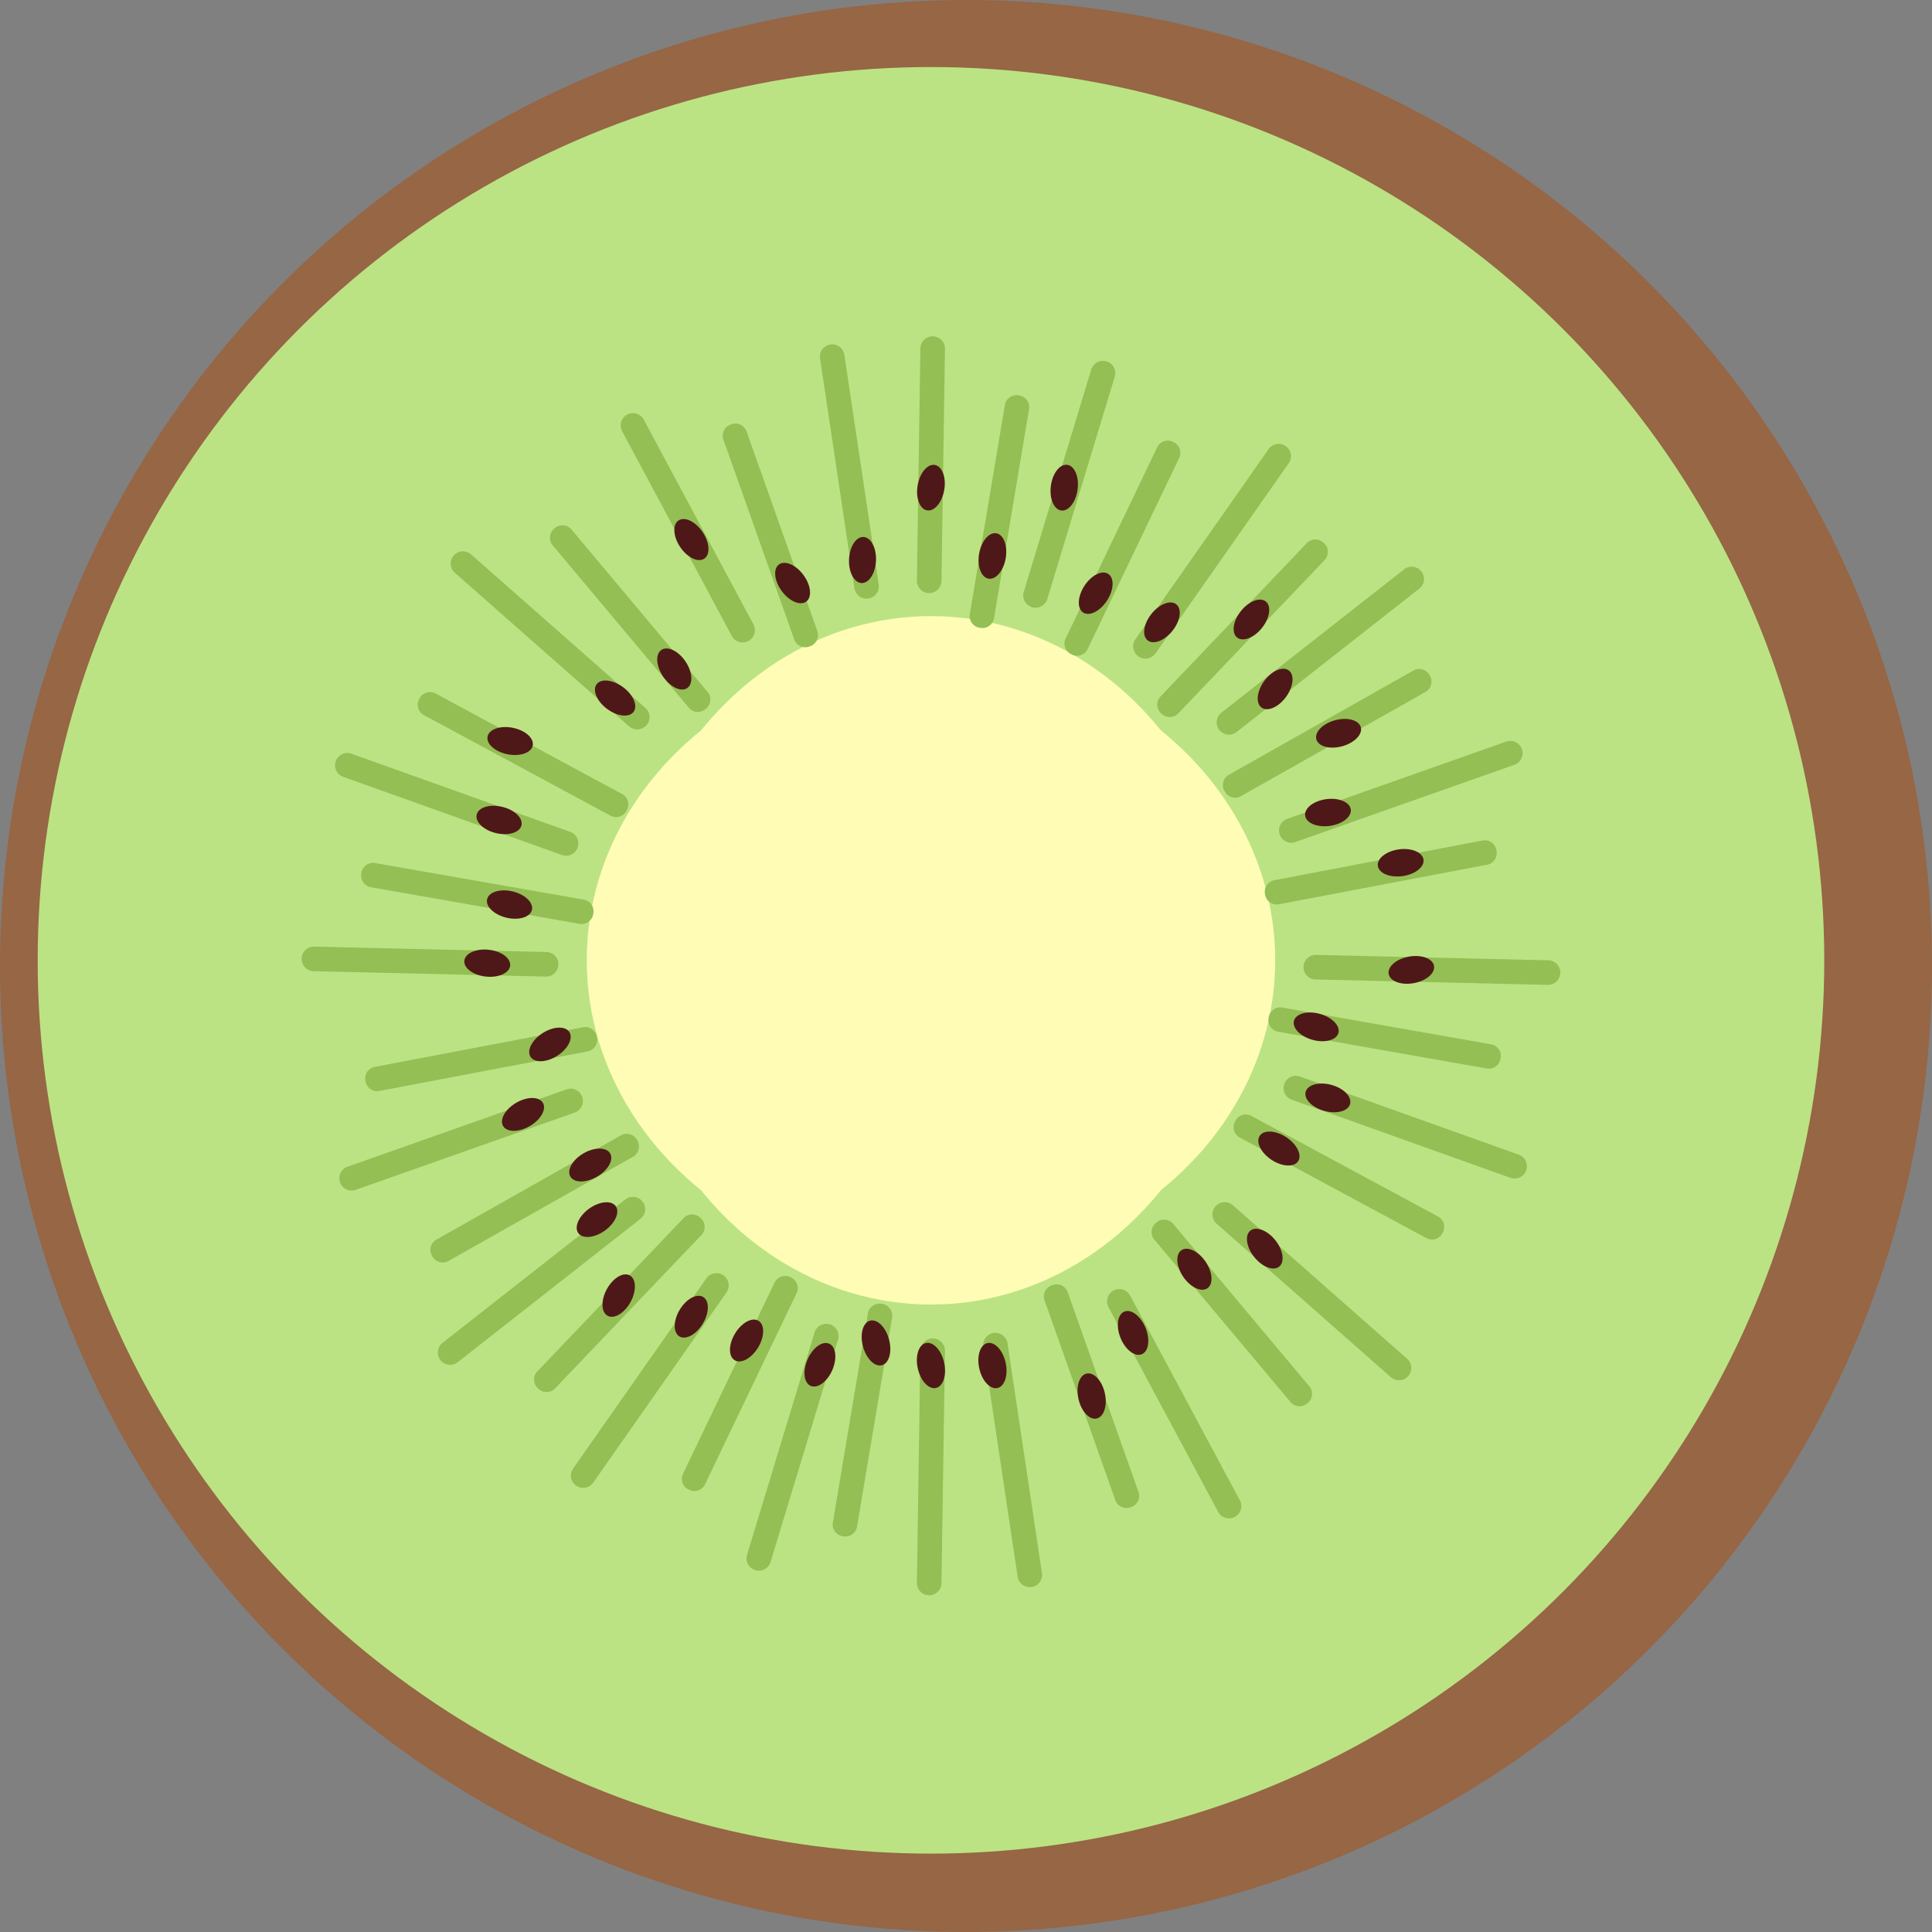 <svg xmlns="http://www.w3.org/2000/svg" width="63" height="63" viewBox="0 0 63 63">
  <rect x="0" y="0" width="63" height="63" fill="#808080" stroke="none"/>
  <g id="kiwi" transform="translate(-0.439 0)">
    <circle id="Ellipse_129" data-name="Ellipse 129" cx="31.5" cy="31.5" r="31.5" transform="translate(0.439 0)" fill="#966645"/>
    <ellipse id="Ellipse_130" data-name="Ellipse 130" cx="29.129" cy="29.129" rx="29.129" ry="29.129" transform="translate(1.668 2.186)" fill="#bbe383"/>
    <g id="Group_2057" data-name="Group 2057" transform="translate(19.572 20.09)">
      <ellipse id="Ellipse_131" data-name="Ellipse 131" cx="10.074" cy="11.225" rx="10.074" ry="11.225" transform="translate(1.151)" fill="#fffcb5"/>
      <ellipse id="Ellipse_132" data-name="Ellipse 132" cx="11.225" cy="10.073" rx="11.225" ry="10.073" transform="translate(0 1.151)" fill="#fffcb5"/>
    </g>
    <g id="Group_2058" data-name="Group 2058" transform="translate(10.275 10.97)">
      <path id="Path_3618" data-name="Path 3618" d="M253.052,97.3a.4.4,0,0,1-.406.394h0a.4.4,0,0,1-.395-.406l.114-7.573a.4.4,0,0,1,.407-.394h0a.4.4,0,0,1,.394.406Z" transform="translate(-232.188 -89.324)" fill="#93bf54"/>
      <path id="Path_3619" data-name="Path 3619" d="M253.052,364.955a.4.4,0,0,1-.406.4h0a.4.4,0,0,1-.395-.406l.114-7.574a.4.4,0,0,1,.407-.394h0a.4.4,0,0,1,.394.406Z" transform="translate(-232.188 -324.305)" fill="#93bf54"/>
      <path id="Path_3620" data-name="Path 3620" d="M267.121,112.317a.384.384,0,0,1-.455.3h0a.385.385,0,0,1-.335-.428l1.148-6.849a.385.385,0,0,1,.456-.3h0a.386.386,0,0,1,.333.429Z" transform="translate(-244.545 -103.116)" fill="#93bf54"/>
      <path id="Path_3621" data-name="Path 3621" d="M230.513,355.008a.385.385,0,0,1-.455.3h0a.385.385,0,0,1-.334-.428l1.148-6.849a.385.385,0,0,1,.456-.3h0a.385.385,0,0,1,.334.428Z" transform="translate(-212.405 -316.183)" fill="#93bf54"/>
      <path id="Path_3622" data-name="Path 3622" d="M281.448,103.632a.4.4,0,0,1-.5.267h0a.4.4,0,0,1-.267-.5l2.2-7.247a.4.4,0,0,1,.5-.267h0a.4.4,0,0,1,.266.5Z" transform="translate(-257.133 -95.07)" fill="#93bf54"/>
      <path id="Path_3623" data-name="Path 3623" d="M207.525,360.872a.4.4,0,0,1-.5.267h0a.4.4,0,0,1-.267-.5l2.2-7.246a.4.4,0,0,1,.5-.267h0a.4.4,0,0,1,.266.5Z" transform="translate(-192.233 -320.91)" fill="#93bf54"/>
      <path id="Path_3624" data-name="Path 3624" d="M292.368,123.97a.384.384,0,0,1-.519.159h0a.386.386,0,0,1-.2-.5l3-6.266a.385.385,0,0,1,.52-.158h0a.385.385,0,0,1,.2.5Z" transform="translate(-266.744 -113.761)" fill="#93bf54"/>
      <path id="Path_3625" data-name="Path 3625" d="M190.144,347.107a.385.385,0,0,1-.519.159h0a.386.386,0,0,1-.2-.5l3-6.266a.385.385,0,0,1,.52-.158h0a.385.385,0,0,1,.2.5Z" transform="translate(-176.997 -309.66)" fill="#93bf54"/>
      <path id="Path_3626" data-name="Path 3626" d="M310.758,124.827a.4.4,0,0,1-.557.1h0a.4.4,0,0,1-.1-.558l4.344-6.2a.4.4,0,0,1,.558-.1h0a.4.4,0,0,1,.1.557Z" transform="translate(-282.914 -114.493)" fill="#93bf54"/>
      <path id="Path_3627" data-name="Path 3627" d="M160.552,346.362a.4.4,0,0,1-.557.1h0a.4.4,0,0,1-.1-.557l4.344-6.2a.4.4,0,0,1,.558-.1h0a.4.4,0,0,1,.1.557Z" transform="translate(-151.043 -308.987)" fill="#93bf54"/>
      <path id="Path_3628" data-name="Path 3628" d="M317.132,149.251a.385.385,0,0,1-.542-.01h0a.385.385,0,0,1-.037-.542l4.794-5.025a.386.386,0,0,1,.544.011h0a.385.385,0,0,1,.036.542Z" transform="translate(-288.557 -136.946)" fill="#93bf54"/>
      <path id="Path_3629" data-name="Path 3629" d="M150.638,329.578a.385.385,0,0,1-.543-.01h0a.386.386,0,0,1-.037-.542L154.853,324a.385.385,0,0,1,.543.011h0a.385.385,0,0,1,.036.542Z" transform="translate(-142.385 -295.262)" fill="#93bf54"/>
      <path id="Path_3630" data-name="Path 3630" d="M333,156.236a.4.4,0,0,1-.562-.067h0a.4.4,0,0,1,.067-.563l5.959-4.675a.4.4,0,0,1,.562.068h0a.4.4,0,0,1-.068.562Z" transform="translate(-302.513 -143.336)" fill="#93bf54"/>
      <path id="Path_3631" data-name="Path 3631" d="M124.918,324.585a.4.4,0,0,1-.562-.067h0a.4.4,0,0,1,.067-.563l5.959-4.675a.4.4,0,0,1,.563.068h0a.4.4,0,0,1-.068.562Z" transform="translate(-119.828 -291.136)" fill="#93bf54"/>
      <path id="Path_3632" data-name="Path 3632" d="M334.579,182.311a.384.384,0,0,1-.516-.168h0a.385.385,0,0,1,.122-.53l6.047-3.415a.385.385,0,0,1,.517.169h0a.386.386,0,0,1-.123.529Z" transform="translate(-303.964 -167.311)" fill="#93bf54"/>
      <path id="Path_3633" data-name="Path 3633" d="M122.876,306.491a.384.384,0,0,1-.517-.168h0a.385.385,0,0,1,.123-.529l6.047-3.416a.385.385,0,0,1,.516.169h0a.385.385,0,0,1-.123.529Z" transform="translate(-118.102 -276.334)" fill="#93bf54"/>
      <path id="Path_3634" data-name="Path 3634" d="M349.508,200.7a.4.4,0,0,1-.511-.244h0a.4.4,0,0,1,.244-.511l7.143-2.52a.4.4,0,0,1,.511.245h0a.4.4,0,0,1-.244.51Z" transform="translate(-317.104 -184.212)" fill="#93bf54"/>
      <path id="Path_3635" data-name="Path 3635" d="M98.485,293.583a.4.4,0,0,1-.511-.243h0a.4.4,0,0,1,.244-.511l7.142-2.521a.4.4,0,0,1,.511.244h0a.4.4,0,0,1-.245.511Z" transform="translate(-96.722 -265.754)" fill="#93bf54"/>
      <path id="Path_3636" data-name="Path 3636" d="M345.64,226.009a.384.384,0,0,1-.435-.324h0a.385.385,0,0,1,.285-.462l6.822-1.3a.385.385,0,0,1,.436.326h0a.385.385,0,0,1-.286.462Z" transform="translate(-313.788 -207.488)" fill="#93bf54"/>
      <path id="Path_3637" data-name="Path 3637" d="M105.324,275.885a.385.385,0,0,1-.436-.324h0a.385.385,0,0,1,.286-.462L112,273.8a.385.385,0,0,1,.435.326h0a.384.384,0,0,1-.285.461Z" transform="translate(-102.806 -251.276)" fill="#93bf54"/>
      <path id="Path_3638" data-name="Path 3638" d="M355.919,255.349a.4.4,0,0,1-.391-.409h0a.4.4,0,0,1,.409-.392l7.572.176a.4.4,0,0,1,.391.41h0a.4.4,0,0,1-.409.391Z" transform="translate(-322.857 -234.38)" fill="#93bf54"/>
      <path id="Path_3639" data-name="Path 3639" d="M88.27,253.146a.4.4,0,0,1-.391-.409h0a.4.4,0,0,1,.409-.392l7.572.176a.4.4,0,0,1,.391.41h0a.4.4,0,0,1-.41.391Z" transform="translate(-87.879 -232.447)" fill="#93bf54"/>
      <path id="Path_3640" data-name="Path 3640" d="M346.456,269.343a.384.384,0,0,1-.292-.457h0a.385.385,0,0,1,.43-.331l6.84,1.205a.385.385,0,0,1,.292.458h0a.385.385,0,0,1-.431.33Z" transform="translate(-314.631 -246.673)" fill="#93bf54"/>
      <path id="Path_3641" data-name="Path 3641" d="M104.077,230.738a.385.385,0,0,1-.292-.457h0a.385.385,0,0,1,.431-.331l6.84,1.2a.385.385,0,0,1,.291.458h0a.385.385,0,0,1-.43.33Z" transform="translate(-101.837 -212.78)" fill="#93bf54"/>
      <path id="Path_3642" data-name="Path 3642" d="M350.461,287.633a.4.4,0,0,1-.242-.512h0a.4.4,0,0,1,.512-.242l7.133,2.548a.4.4,0,0,1,.242.512h0a.4.4,0,0,1-.512.242Z" transform="translate(-318.176 -262.744)" fill="#93bf54"/>
      <path id="Path_3643" data-name="Path 3643" d="M97.077,201.392a.4.4,0,0,1-.243-.511h0a.4.4,0,0,1,.512-.243l7.132,2.548a.4.4,0,0,1,.242.512h0a.4.4,0,0,1-.512.242Z" transform="translate(-95.721 -187.03)" fill="#93bf54"/>
      <path id="Path_3644" data-name="Path 3644" d="M337.047,297.911a.385.385,0,0,1-.134-.526h0a.385.385,0,0,1,.513-.179l6.114,3.295a.385.385,0,0,1,.133.527h0a.385.385,0,0,1-.513.178Z" transform="translate(-306.47 -271.795)" fill="#93bf54"/>
      <path id="Path_3645" data-name="Path 3645" d="M119.095,185.057a.385.385,0,0,1-.134-.526h0a.386.386,0,0,1,.514-.179l6.114,3.295a.385.385,0,0,1,.133.526h0a.384.384,0,0,1-.513.178Z" transform="translate(-115.122 -172.716)" fill="#93bf54"/>
      <path id="Path_3646" data-name="Path 3646" d="M331.323,321.3a.4.4,0,0,1-.037-.565h0a.4.4,0,0,1,.566-.037l5.684,5.007a.4.4,0,0,1,.035.565h0a.4.4,0,0,1-.565.036Z" transform="translate(-301.488 -292.368)" fill="#93bf54"/>
      <path id="Path_3647" data-name="Path 3647" d="M127.828,147.433a.4.4,0,0,1-.037-.564h0a.4.4,0,0,1,.565-.036l5.684,5.006a.4.4,0,0,1,.036.565h0a.4.4,0,0,1-.565.036Z" transform="translate(-122.832 -139.725)" fill="#93bf54"/>
      <path id="Path_3648" data-name="Path 3648" d="M315,325.912a.384.384,0,0,1,.071-.538h0a.385.385,0,0,1,.543.024l4.461,5.323a.384.384,0,0,1-.071.538h0a.385.385,0,0,1-.542-.025Z" transform="translate(-287.206 -296.473)" fill="#93bf54"/>
      <path id="Path_3649" data-name="Path 3649" d="M154.273,140.426a.385.385,0,0,1,.071-.538h0a.386.386,0,0,1,.543.024l4.461,5.323a.385.385,0,0,1-.072.538h0a.384.384,0,0,1-.542-.025Z" transform="translate(-146.098 -133.628)" fill="#93bf54"/>
      <path id="Path_3650" data-name="Path 3650" d="M303.083,344.417a.4.4,0,0,1,.163-.542h0a.4.4,0,0,1,.542.163l3.577,6.676a.4.4,0,0,1-.164.543h0a.4.4,0,0,1-.542-.164Z" transform="translate(-276.772 -312.762)" fill="#93bf54"/>
      <path id="Path_3651" data-name="Path 3651" d="M173.155,110.414a.4.4,0,0,1,.163-.542h0a.4.4,0,0,1,.542.163l3.576,6.676a.4.4,0,0,1-.164.542h0a.4.4,0,0,1-.542-.164Z" transform="translate(-162.704 -107.322)" fill="#93bf54"/>
      <path id="Path_3652" data-name="Path 3652" d="M286.162,343.083a.385.385,0,0,1,.254-.48h0a.385.385,0,0,1,.5.212l2.321,6.546a.384.384,0,0,1-.255.48h0a.385.385,0,0,1-.5-.212Z" transform="translate(-261.942 -311.665)" fill="#93bf54"/>
      <path id="Path_3653" data-name="Path 3653" d="M200.363,113.132a.385.385,0,0,1,.254-.48h0a.386.386,0,0,1,.5.213l2.321,6.546a.385.385,0,0,1-.255.479h0a.384.384,0,0,1-.5-.212Z" transform="translate(-186.615 -109.783)" fill="#93bf54"/>
      <path id="Path_3654" data-name="Path 3654" d="M269.934,355.985a.4.4,0,0,1,.336-.455h0a.4.4,0,0,1,.456.337l1.122,7.491a.4.4,0,0,1-.337.455h0a.4.4,0,0,1-.455-.337Z" transform="translate(-247.708 -323.032)" fill="#93bf54"/>
      <path id="Path_3655" data-name="Path 3655" d="M226.333,91.906a.4.4,0,0,1,.336-.455h0a.4.4,0,0,1,.456.337l1.121,7.49a.4.4,0,0,1-.337.455h0a.4.4,0,0,1-.455-.337Z" transform="translate(-209.428 -91.187)" fill="#93bf54"/>
    </g>
    <g id="Group_2059" data-name="Group 2059" transform="translate(15.533 15.087)">
      <ellipse id="Ellipse_133" data-name="Ellipse 133" cx="0.751" cy="0.44" rx="0.751" ry="0.44" transform="translate(6.949 7.597) rotate(-123.994)" fill="#4f1818"/>
      <ellipse id="Ellipse_134" data-name="Ellipse 134" cx="0.751" cy="0.44" rx="0.751" ry="0.44" transform="translate(7.507 3.376) rotate(-123.994)" fill="#4f1818"/>
      <ellipse id="Ellipse_135" data-name="Ellipse 135" cx="0.752" cy="0.44" rx="0.752" ry="0.44" transform="matrix(0.041, -0.999, 0.999, 0.041, 12.561, 3.907)" fill="#4f1818"/>
      <ellipse id="Ellipse_136" data-name="Ellipse 136" cx="0.751" cy="0.44" rx="0.751" ry="0.44" transform="translate(10.842 4.791) rotate(-126.321)" fill="#4f1818"/>
      <ellipse id="Ellipse_137" data-name="Ellipse 137" cx="0.751" cy="0.44" rx="0.751" ry="0.44" transform="matrix(0.169, -0.986, 0.986, 0.169, 14.702, 1.481)" fill="#4f1818"/>
      <ellipse id="Ellipse_138" data-name="Ellipse 138" cx="0.751" cy="0.44" rx="0.751" ry="0.44" transform="matrix(0.169, -0.985, 0.985, 0.169, 16.707, 3.708)" fill="#4f1818"/>
      <ellipse id="Ellipse_139" data-name="Ellipse 139" cx="0.751" cy="0.44" rx="0.751" ry="0.44" transform="translate(19.858 4.648) rotate(-57.057)" fill="#4f1818"/>
      <ellipse id="Ellipse_140" data-name="Ellipse 140" cx="0.751" cy="0.44" rx="0.751" ry="0.44" transform="translate(19.076 1.503) rotate(-82.571)" fill="#4f1818"/>
      <ellipse id="Ellipse_141" data-name="Ellipse 141" cx="0.751" cy="0.44" rx="0.751" ry="0.44" transform="matrix(0.622, -0.783, 0.783, 0.622, 21.984, 5.521)" fill="#4f1818"/>
      <ellipse id="Ellipse_142" data-name="Ellipse 142" cx="0.751" cy="0.44" rx="0.751" ry="0.44" transform="matrix(0.622, -0.783, 0.783, 0.622, 24.902, 5.428)" fill="#4f1818"/>
      <ellipse id="Ellipse_143" data-name="Ellipse 143" cx="0.751" cy="0.44" rx="0.751" ry="0.44" transform="matrix(0.965, -0.262, 0.262, 0.965, 27.715, 8.596)" fill="#4f1818"/>
      <ellipse id="Ellipse_144" data-name="Ellipse 144" cx="0.751" cy="0.44" rx="0.751" ry="0.44" transform="translate(25.688 7.726) rotate(-53.856)" fill="#4f1818"/>
      <ellipse id="Ellipse_145" data-name="Ellipse 145" cx="0.751" cy="0.44" rx="0.751" ry="0.44" transform="matrix(0.991, -0.136, 0.136, 0.991, 27.405, 11.075)" fill="#4f1818"/>
      <ellipse id="Ellipse_146" data-name="Ellipse 146" cx="0.751" cy="0.44" rx="0.751" ry="0.44" transform="translate(26.227 21.584) rotate(33.511)" fill="#4f1818"/>
      <ellipse id="Ellipse_147" data-name="Ellipse 147" cx="0.751" cy="0.44" rx="0.751" ry="0.44" transform="matrix(0.991, -0.136, 0.136, 0.991, 29.776, 12.712)" fill="#4f1818"/>
      <ellipse id="Ellipse_148" data-name="Ellipse 148" cx="0.752" cy="0.44" rx="0.752" ry="0.44" transform="translate(27.217 17.774) rotate(15.373)" fill="#4f1818"/>
      <ellipse id="Ellipse_149" data-name="Ellipse 149" cx="0.751" cy="0.44" rx="0.751" ry="0.44" transform="translate(27.599 20.091) rotate(15.373)" fill="#4f1818"/>
      <ellipse id="Ellipse_150" data-name="Ellipse 150" cx="0.751" cy="0.44" rx="0.751" ry="0.44" transform="matrix(0.984, -0.176, 0.176, 0.984, 30.111, 16.239)" fill="#4f1818"/>
      <ellipse id="Ellipse_151" data-name="Ellipse 151" cx="0.751" cy="0.44" rx="0.751" ry="0.44" transform="translate(17.534 28.613) rotate(77.409)" fill="#4f1818"/>
      <ellipse id="Ellipse_152" data-name="Ellipse 152" cx="0.752" cy="0.44" rx="0.752" ry="0.44" transform="matrix(0.624, 0.781, -0.781, 0.624, 26.023, 24.767)" fill="#4f1818"/>
      <ellipse id="Ellipse_153" data-name="Ellipse 153" cx="0.751" cy="0.44" rx="0.751" ry="0.44" transform="translate(20.768 29.607) rotate(77.355)" fill="#4f1818"/>
      <ellipse id="Ellipse_154" data-name="Ellipse 154" cx="0.751" cy="0.44" rx="0.751" ry="0.44" transform="translate(23.795 25.433) rotate(55.751)" fill="#4f1818"/>
      <ellipse id="Ellipse_155" data-name="Ellipse 155" cx="0.751" cy="0.44" rx="0.751" ry="0.44" transform="translate(15.528 28.611) rotate(77.355)" fill="#4f1818"/>
      <ellipse id="Ellipse_156" data-name="Ellipse 156" cx="0.751" cy="0.44" rx="0.751" ry="0.44" transform="translate(21.977 27.516) rotate(67.772)" fill="#4f1818"/>
      <ellipse id="Ellipse_157" data-name="Ellipse 157" cx="0.751" cy="0.44" rx="0.751" ry="0.44" transform="translate(12.347 28.906) rotate(113.715)" fill="#4f1818"/>
      <ellipse id="Ellipse_158" data-name="Ellipse 158" cx="0.752" cy="0.44" rx="0.752" ry="0.44" transform="matrix(0.257, 0.966, -0.966, 0.257, 13.703, 27.865)" fill="#4f1818"/>
      <ellipse id="Ellipse_159" data-name="Ellipse 159" cx="0.751" cy="0.44" rx="0.751" ry="0.44" transform="translate(10.015 28.209) rotate(121.077)" fill="#4f1818"/>
      <ellipse id="Ellipse_160" data-name="Ellipse 160" cx="0.751" cy="0.44" rx="0.751" ry="0.44" transform="matrix(-0.516, 0.856, -0.856, -0.516, 8.212, 27.433)" fill="#4f1818"/>
      <ellipse id="Ellipse_161" data-name="Ellipse 161" cx="0.752" cy="0.44" rx="0.752" ry="0.44" transform="matrix(-0.812, 0.584, -0.584, -0.812, 5.241, 24.601)" fill="#4f1818"/>
      <ellipse id="Ellipse_162" data-name="Ellipse 162" cx="0.751" cy="0.44" rx="0.751" ry="0.44" transform="translate(5.828 26.714) rotate(118.782)" fill="#4f1818"/>
      <ellipse id="Ellipse_163" data-name="Ellipse 163" cx="0.751" cy="0.44" rx="0.751" ry="0.44" transform="translate(5.024 22.906) rotate(149.84)" fill="#4f1818"/>
      <ellipse id="Ellipse_164" data-name="Ellipse 164" cx="0.751" cy="0.44" rx="0.751" ry="0.44" transform="translate(2.831 21.256) rotate(149.84)" fill="#4f1818"/>
      <ellipse id="Ellipse_165" data-name="Ellipse 165" cx="0.751" cy="0.44" rx="0.751" ry="0.44" transform="translate(1.494 16.839) rotate(-173.817)" fill="#4f1818"/>
      <ellipse id="Ellipse_166" data-name="Ellipse 166" cx="0.751" cy="0.44" rx="0.751" ry="0.44" transform="matrix(-0.844, 0.537, -0.537, -0.844, 3.709, 18.939)" fill="#4f1818"/>
      <ellipse id="Ellipse_167" data-name="Ellipse 167" cx="0.751" cy="0.44" rx="0.751" ry="0.44" transform="translate(2.148 15.013) rotate(-166.45)" fill="#4f1818"/>
      <ellipse id="Ellipse_168" data-name="Ellipse 168" cx="0.751" cy="0.44" rx="0.751" ry="0.44" transform="translate(1.807 12.255) rotate(-166.432)" fill="#4f1818"/>
      <ellipse id="Ellipse_169" data-name="Ellipse 169" cx="0.752" cy="0.44" rx="0.752" ry="0.44" transform="translate(5.303 8.478) rotate(-143.265)" fill="#4f1818"/>
      <ellipse id="Ellipse_170" data-name="Ellipse 170" cx="0.751" cy="0.44" rx="0.751" ry="0.44" transform="translate(2.192 9.655) rotate(-168.761)" fill="#4f1818"/>
    </g>
  </g>
</svg>
